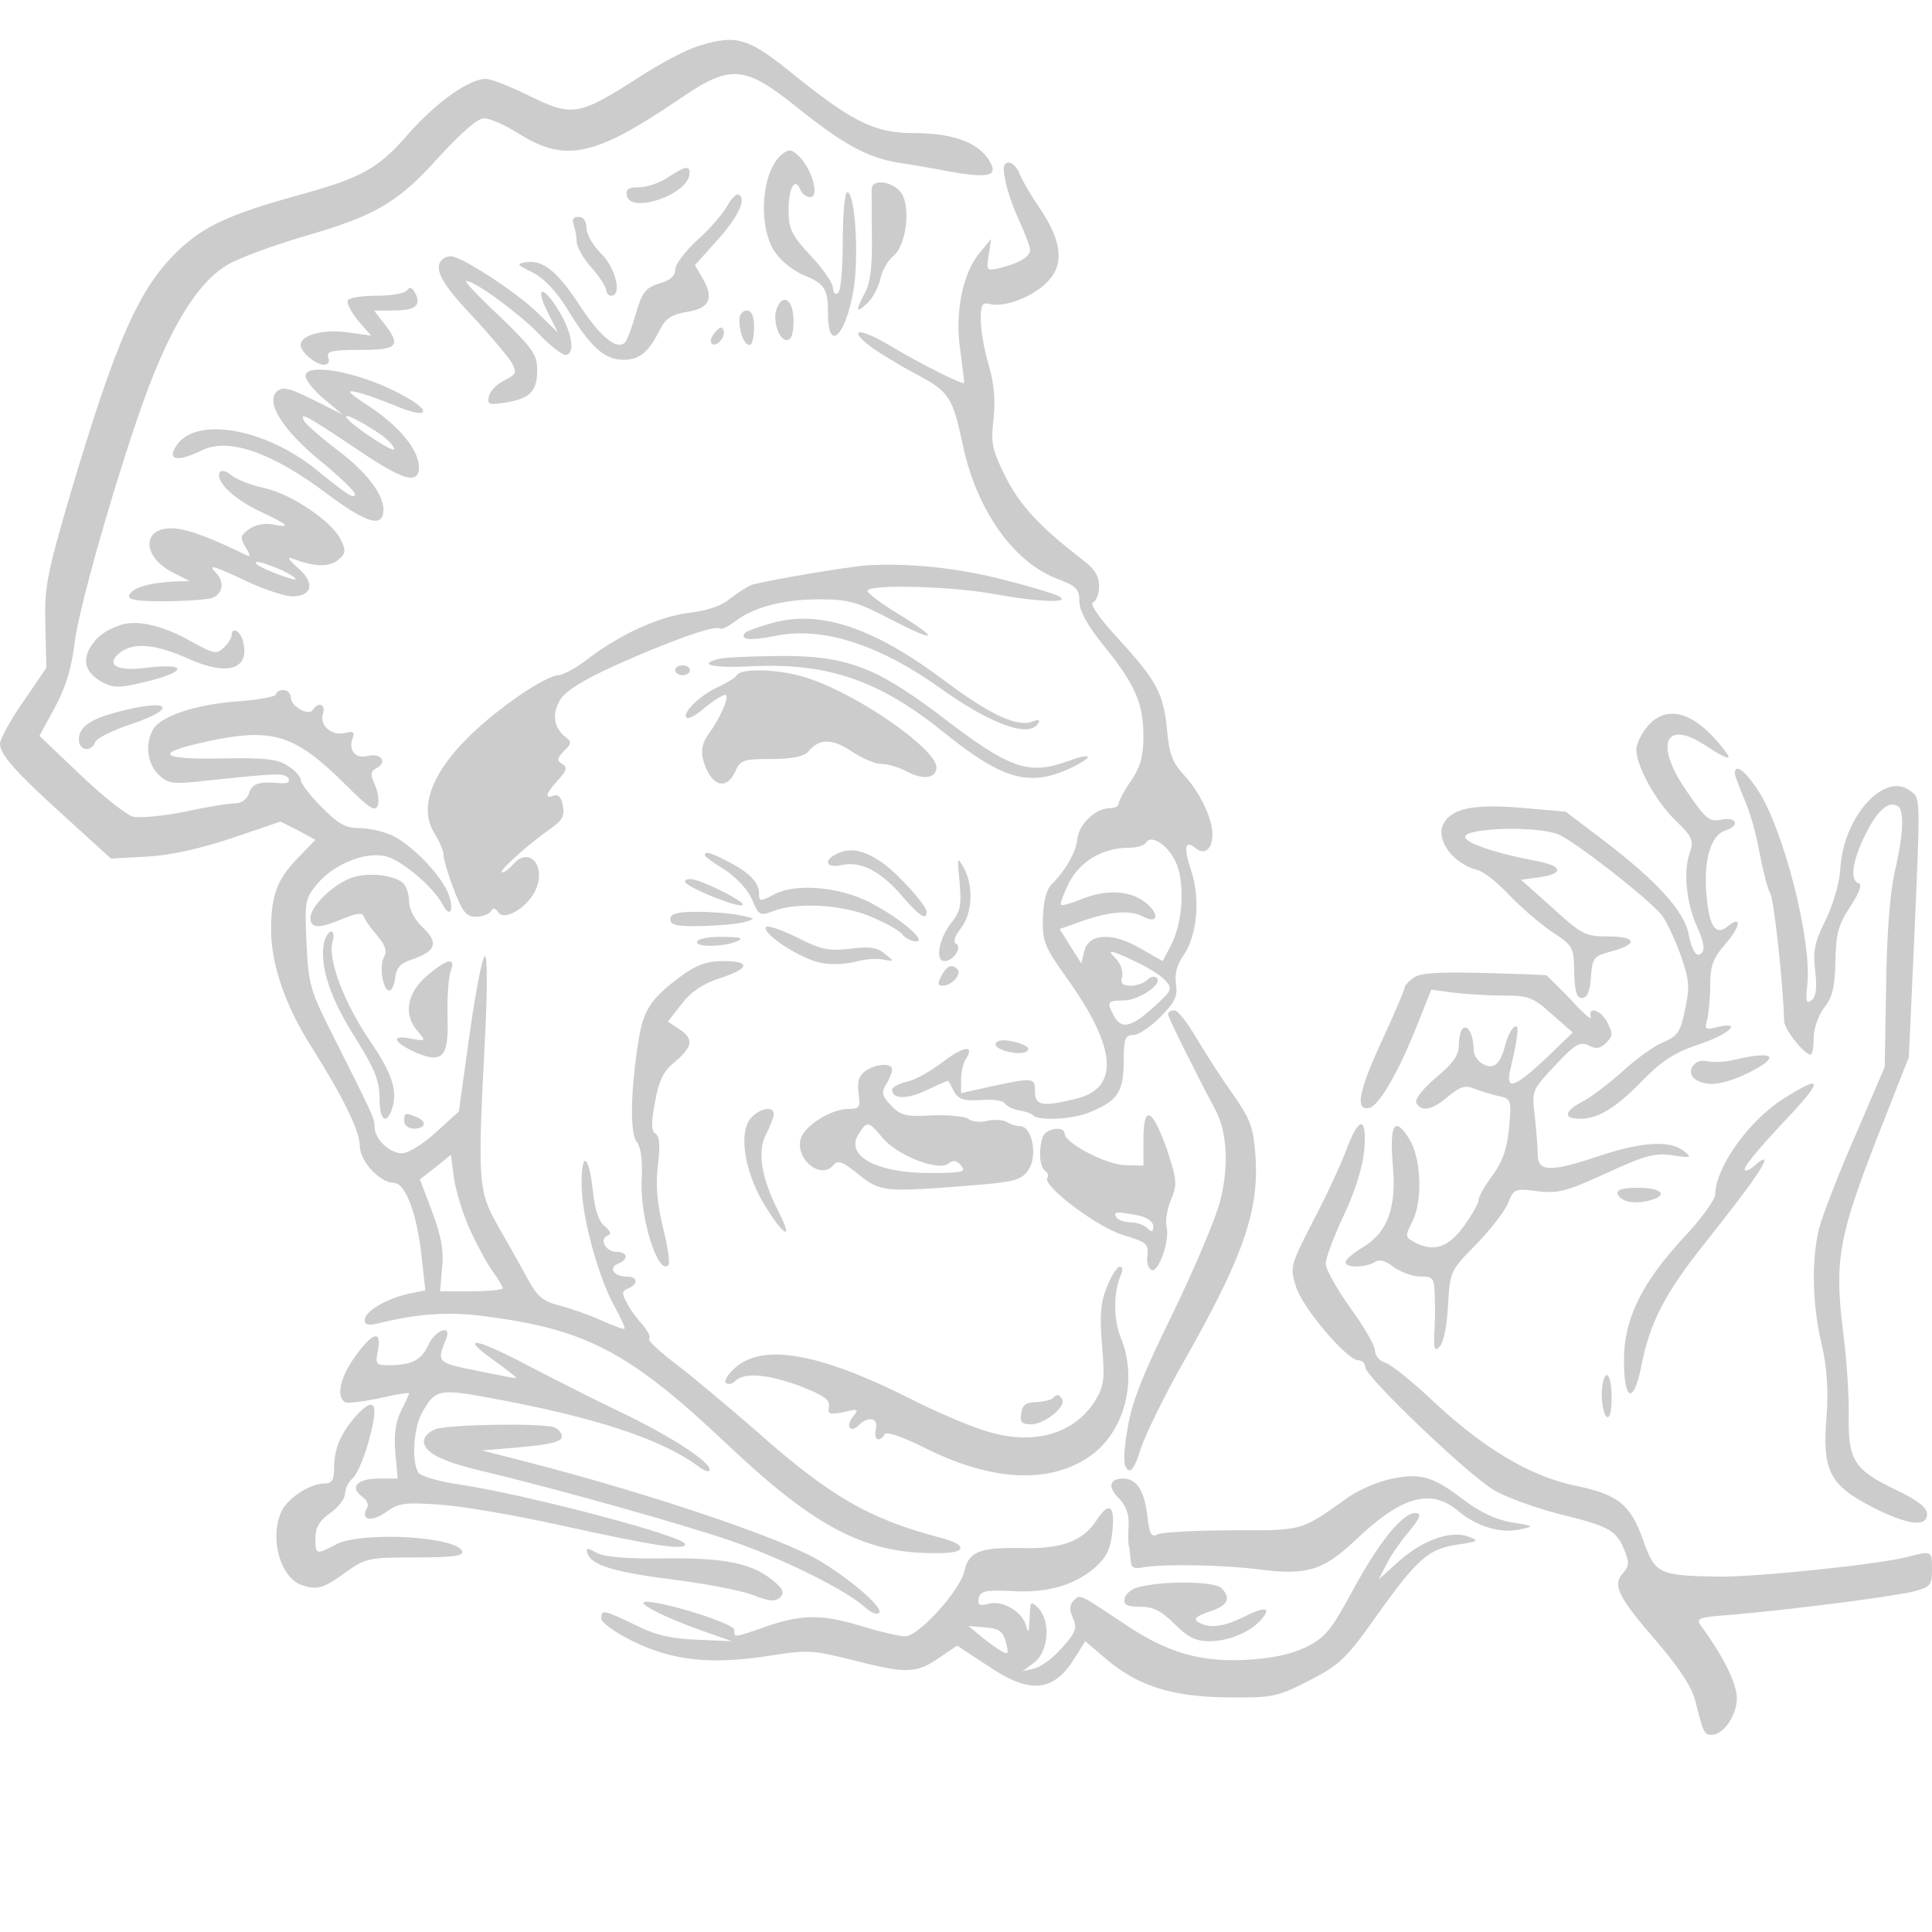 <?xml version="1.0" standalone="no"?>
<!DOCTYPE svg PUBLIC "-//W3C//DTD SVG 20010904//EN"
 "http://www.w3.org/TR/2001/REC-SVG-20010904/DTD/svg10.dtd">
<svg version="1.0" xmlns="http://www.w3.org/2000/svg"
 width="392pt" height="392pt" viewBox="0 0 392 392"
 preserveAspectRatio="xMidYMid meet">

<g transform="translate(0,392) scale(0.1,-0.1)"
fill="#cccccc" stroke="none">
<path d="M1415 3826 c-23 -7 -78 -36 -122 -65 -119 -76 -132 -78 -218 -36 -38
19 -79 35 -89 35 -34 0 -100 -47 -155 -109 -62 -72 -95 -91 -222 -126 -145
-40 -196 -64 -249 -115 -79 -76 -125 -183 -216 -488 -50 -170 -54 -194 -52
-272 l2 -85 -47 -69 c-26 -37 -47 -76 -47 -85 0 -22 31 -57 135 -151 l90 -82
75 4 c49 3 109 17 172 38 l97 33 36 -18 35 -19 -35 -36 c-43 -44 -55 -77 -55
-146 0 -72 30 -158 85 -243 61 -97 95 -166 95 -196 0 -31 41 -75 69 -75 24 0
48 -65 57 -155 l7 -63 -34 -7 c-45 -10 -89 -36 -89 -53 0 -10 7 -12 28 -7 76
19 139 24 211 15 211 -27 297 -72 498 -262 182 -172 285 -224 436 -219 50 1
47 18 -5 31 -144 38 -223 83 -373 216 -61 53 -136 116 -167 139 -31 24 -54 45
-51 49 4 3 -3 16 -14 29 -11 12 -26 32 -32 45 -10 18 -9 23 4 28 21 9 19 24
-4 24 -26 0 -37 18 -17 26 22 8 20 24 -3 24 -22 0 -36 26 -18 33 8 3 6 9 -6
19 -12 9 -20 33 -24 71 -8 74 -23 84 -23 15 0 -65 33 -187 66 -247 13 -24 23
-45 21 -47 -1 -2 -22 6 -47 17 -24 11 -62 24 -84 30 -34 8 -46 18 -67 57 -14
26 -41 74 -60 107 -39 69 -40 90 -25 378 5 97 5 167 0 167 -5 0 -19 -71 -31
-157 l-22 -158 -46 -42 c-26 -24 -57 -43 -69 -43 -26 0 -56 29 -56 54 0 17 -4
25 -85 186 -45 89 -49 101 -53 185 -4 86 -3 92 22 122 33 39 95 65 137 56 31
-6 97 -61 117 -98 15 -29 24 -13 12 21 -15 39 -77 103 -117 120 -18 8 -47 14
-66 14 -26 0 -42 9 -75 43 -23 23 -42 48 -42 55 0 6 -11 19 -26 28 -20 14 -47
17 -137 15 -126 -2 -136 11 -25 35 131 28 176 14 277 -86 49 -49 62 -58 67
-45 4 9 1 28 -5 42 -10 22 -10 28 4 35 22 13 7 31 -20 24 -25 -6 -39 13 -29
38 4 11 0 13 -15 9 -28 -7 -53 15 -46 38 7 20 -9 26 -20 9 -9 -14 -45 7 -45
25 0 8 -7 15 -15 15 -8 0 -15 -4 -15 -9 0 -4 -35 -11 -77 -14 -86 -6 -158 -30
-173 -58 -16 -29 -11 -68 11 -90 18 -18 29 -20 78 -15 168 18 178 18 186 7 4
-8 -1 -11 -17 -10 -43 4 -57 -1 -63 -21 -4 -12 -15 -20 -28 -20 -12 0 -58 -7
-102 -17 -45 -9 -92 -13 -105 -10 -14 4 -62 42 -107 85 l-83 79 31 57 c22 40
34 80 40 129 9 82 109 421 161 548 48 119 98 192 150 222 24 14 92 39 153 57
146 42 192 68 276 162 45 49 78 78 91 78 12 0 44 -14 72 -32 93 -58 153 -45
320 68 109 75 135 73 246 -16 91 -73 141 -100 202 -110 29 -4 67 -11 83 -14
104 -20 125 -15 99 23 -24 34 -75 51 -150 51 -78 0 -123 22 -239 115 -98 80
-120 86 -200 61z m-462 -2400 c15 -32 35 -70 47 -86 11 -15 20 -31 20 -34 0
-3 -29 -6 -64 -6 l-63 0 4 48 c4 34 -2 65 -20 113 l-25 66 32 25 31 25 6 -47
c4 -26 18 -73 32 -104z"/>
<path d="M1588 3608 c-42 -32 -51 -141 -18 -196 12 -19 37 -40 58 -49 46 -19
52 -28 52 -80 0 -80 36 -45 52 50 11 68 3 197 -13 197 -5 0 -9 -45 -9 -99 0
-56 -4 -103 -10 -106 -5 -3 -10 1 -10 11 0 9 -20 39 -45 65 -39 42 -45 54 -45
93 0 45 13 68 24 41 3 -8 12 -15 20 -15 19 0 4 56 -22 82 -15 15 -21 16 -34 6z"/>
<path d="M2040 3553 c4 -21 17 -58 29 -83 11 -25 21 -50 21 -57 0 -14 -22 -27
-62 -37 -26 -6 -27 -5 -22 26 l5 33 -20 -24 c-37 -41 -54 -123 -43 -199 5 -37
9 -68 8 -69 -3 -4 -89 39 -149 75 -60 36 -88 37 -46 3 13 -11 55 -37 92 -57
74 -39 79 -47 101 -149 28 -130 102 -235 190 -269 40 -15 46 -21 46 -46 0 -19
16 -49 51 -92 63 -78 79 -116 79 -183 0 -39 -6 -61 -25 -89 -14 -20 -25 -41
-25 -46 0 -6 -9 -10 -19 -10 -28 0 -62 -32 -65 -62 -3 -27 -23 -63 -52 -92
-11 -11 -17 -35 -18 -69 -1 -48 3 -58 51 -125 99 -139 104 -219 18 -241 -69
-17 -85 -15 -85 14 0 29 -3 29 -87 11 l-63 -14 0 27 c0 14 4 33 9 41 20 30 -2
29 -45 -4 -25 -19 -58 -38 -75 -41 -16 -4 -29 -11 -29 -16 0 -20 32 -20 72 0
23 11 42 19 42 18 1 -1 6 -11 12 -22 9 -16 20 -19 54 -17 23 2 46 -1 49 -7 4
-6 17 -12 29 -14 12 -2 25 -6 28 -10 12 -12 83 -8 117 7 54 22 67 41 67 102 0
47 3 54 20 54 10 0 35 17 55 37 29 30 35 42 31 67 -3 19 2 39 15 57 28 40 35
116 16 172 -16 48 -13 64 9 46 18 -15 34 -2 34 28 0 33 -26 87 -60 123 -21 23
-28 42 -32 88 -7 75 -21 101 -99 186 -38 41 -59 71 -51 74 6 2 12 17 12 32 0
22 -9 36 -37 57 -83 64 -124 108 -153 166 -27 54 -30 68 -24 117 4 38 1 72
-10 110 -9 29 -16 70 -16 91 0 32 3 36 19 32 29 -7 86 14 116 45 35 35 30 82
-15 149 -18 26 -36 57 -41 70 -5 13 -15 23 -22 23 -11 0 -13 -9 -7 -37z m351
-1397 c13 -47 6 -114 -16 -156 l-16 -30 -44 25 c-57 34 -106 32 -115 -5 l-6
-25 -22 35 -22 35 48 17 c55 19 96 22 122 8 30 -16 33 6 4 29 -32 25 -80 27
-131 6 -20 -8 -38 -13 -40 -11 -3 2 5 22 16 45 23 44 69 71 122 71 15 0 30 4
34 10 13 21 55 -13 66 -54z m-87 -187 c24 -11 51 -28 60 -38 16 -17 14 -21
-24 -55 -45 -41 -65 -45 -80 -17 -15 28 -13 31 19 31 31 0 81 33 68 46 -4 4
-13 2 -19 -4 -7 -7 -22 -12 -34 -12 -17 0 -21 5 -17 19 2 10 -3 25 -12 35 -22
21 -14 20 39 -5z"/>
<path d="M1355 3560 c-16 -11 -43 -20 -58 -20 -22 0 -28 -4 -25 -17 8 -38 126
3 127 45 1 17 -9 15 -44 -8z"/>
<path d="M1769 3538 c-1 -7 0 -51 0 -98 1 -59 -3 -94 -14 -114 -20 -38 -19
-43 4 -22 11 10 23 32 27 49 3 17 15 38 26 47 29 23 37 110 13 133 -19 20 -55
23 -56 5z"/>
<path d="M1476 3503 c-8 -15 -35 -47 -60 -69 -25 -23 -46 -50 -46 -61 0 -13
-10 -22 -32 -28 -28 -9 -35 -17 -48 -62 -8 -28 -18 -55 -22 -58 -16 -16 -49
11 -89 71 -47 73 -77 97 -111 92 -21 -3 -20 -5 13 -21 23 -12 47 -37 70 -74
47 -77 75 -103 114 -103 33 0 51 15 75 63 10 20 23 29 53 34 46 7 56 26 34 66
l-17 29 44 49 c44 49 61 85 45 94 -4 3 -15 -7 -23 -22z"/>
<path d="M1164 3464 c3 -9 6 -24 6 -34 0 -11 14 -35 30 -53 17 -19 30 -40 30
-46 0 -6 5 -11 10 -11 23 0 9 57 -20 85 -16 16 -30 39 -30 52 0 14 -6 23 -16
23 -11 0 -14 -5 -10 -16z"/>
<path d="M897 3393 c-18 -17 -1 -49 62 -115 37 -40 73 -83 80 -95 10 -19 8
-23 -16 -35 -15 -7 -29 -22 -31 -32 -4 -17 0 -18 33 -13 50 8 65 23 65 66 0
32 -9 44 -76 109 -42 39 -73 72 -68 72 17 0 102 -62 144 -104 24 -26 50 -46
57 -46 20 0 15 41 -10 84 -32 56 -54 60 -27 5 l22 -44 -43 42 c-44 42 -153
113 -174 113 -7 0 -15 -3 -18 -7z"/>
<path d="M826 3331 c-4 -6 -31 -11 -61 -11 -30 0 -56 -4 -59 -9 -4 -5 6 -23
20 -41 l27 -31 -50 7 c-49 6 -93 -6 -93 -26 0 -14 30 -40 47 -40 9 0 13 6 9
15 -4 12 6 15 64 15 78 0 85 8 49 54 l-20 26 40 0 c44 0 57 11 43 36 -6 11
-11 13 -16 5z"/>
<path d="M1576 3294 c-9 -23 4 -64 20 -64 10 0 14 12 14 40 0 41 -21 57 -34
24z"/>
<path d="M1500 3271 c0 -26 10 -51 21 -51 5 0 9 16 9 35 0 24 -5 35 -15 35 -8
0 -15 -9 -15 -19z"/>
<path d="M1451 3246 c-8 -9 -11 -19 -7 -23 9 -9 29 13 24 27 -2 8 -8 7 -17 -4z"/>
<path d="M620 3157 c0 -8 17 -30 38 -47 l37 -31 -60 30 c-50 25 -62 27 -74 16
-22 -22 13 -78 90 -141 38 -31 69 -61 69 -66 0 -12 -13 -4 -77 48 -104 85
-246 110 -285 50 -20 -30 2 -34 51 -10 54 27 142 -3 256 -89 70 -52 103 -65
111 -44 11 31 -23 82 -89 132 -37 28 -69 56 -71 63 -7 16 6 9 112 -62 90 -61
122 -70 122 -34 0 35 -40 83 -100 123 -45 29 -49 35 -25 29 17 -4 50 -16 74
-26 78 -33 80 -10 3 28 -82 41 -182 58 -182 31z m153 -119 c15 -11 27 -24 27
-29 0 -10 -87 48 -97 64 -7 11 32 -9 70 -35z"/>
<path d="M446 2962 c-10 -17 26 -53 80 -79 60 -28 67 -35 27 -27 -17 3 -36 -1
-48 -10 -18 -13 -18 -17 -7 -36 8 -12 10 -20 5 -18 -69 34 -113 51 -142 55
-73 10 -78 -55 -8 -90 l32 -16 -35 -1 c-49 -3 -83 -13 -88 -28 -3 -9 16 -12
70 -12 40 0 83 3 96 6 24 7 29 33 10 52 -18 18 -6 15 64 -18 34 -16 76 -30 91
-30 41 0 47 28 11 58 -20 18 -23 24 -9 18 42 -16 71 -17 90 -3 16 13 18 18 7
41 -17 37 -100 94 -157 106 -27 6 -57 18 -66 26 -9 8 -20 11 -23 6z m119 -196
c19 -8 35 -18 35 -21 0 -5 -70 21 -79 30 -8 9 10 5 44 -9z"/>
<path d="M1760 2773 c-42 -3 -194 -29 -233 -39 -9 -3 -29 -16 -45 -28 -17 -15
-47 -25 -81 -29 -62 -7 -141 -43 -207 -93 -24 -19 -52 -34 -62 -34 -10 0 -45
-18 -78 -41 -151 -105 -216 -208 -173 -279 11 -17 19 -37 19 -45 0 -8 9 -39
21 -70 17 -45 25 -55 44 -55 13 0 27 5 31 11 4 8 9 7 15 -2 11 -18 56 7 74 42
26 50 -11 95 -45 54 -7 -8 -16 -15 -21 -15 -11 0 53 57 97 88 25 17 30 27 26
47 -3 17 -9 24 -18 21 -20 -8 -17 4 8 31 18 20 20 26 9 33 -12 7 -11 11 3 26
16 15 16 19 4 28 -24 19 -29 46 -12 75 11 19 45 40 108 69 106 48 205 84 216
77 4 -3 18 4 31 14 38 29 98 45 171 45 60 0 77 -5 148 -42 93 -48 98 -40 10
14 -33 20 -60 41 -60 45 0 14 167 10 255 -6 94 -17 159 -19 134 -5 -9 5 -58
20 -110 33 -95 25 -196 35 -279 30z"/>
<path d="M1567 2656 c-26 -7 -50 -16 -54 -19 -15 -15 9 -18 61 -7 94 19 208
-17 332 -105 103 -74 182 -103 200 -73 5 8 2 9 -11 4 -31 -12 -87 14 -180 84
-143 107 -251 143 -348 116z"/>
<path d="M245 2652 c-33 -11 -51 -26 -64 -49 -14 -28 -5 -50 28 -68 24 -12 36
-11 96 4 77 20 72 36 -9 26 -60 -8 -84 7 -51 32 28 20 71 16 136 -13 81 -37
127 -22 112 35 -5 21 -23 30 -23 12 0 -5 -7 -17 -16 -25 -14 -14 -20 -13 -67
13 -56 32 -110 44 -142 33z"/>
<path d="M1458 2583 c-44 -11 -11 -19 65 -15 155 8 261 -28 392 -134 118 -95
172 -111 254 -74 53 25 50 35 -4 15 -79 -28 -117 -15 -257 93 -134 101 -193
123 -337 121 -53 -1 -104 -3 -113 -6z"/>
<path d="M1370 2560 c0 -5 7 -10 15 -10 8 0 15 5 15 10 0 6 -7 10 -15 10 -8 0
-15 -4 -15 -10z"/>
<path d="M1495 2550 c-4 -6 -21 -16 -38 -24 -35 -15 -74 -53 -64 -62 3 -4 20
5 37 20 17 14 36 26 41 26 11 0 -9 -46 -33 -79 -12 -16 -16 -32 -12 -50 14
-55 47 -68 66 -26 10 23 17 25 73 25 43 0 66 5 75 15 22 27 48 27 87 1 21 -14
48 -26 61 -26 13 0 37 -7 53 -16 33 -17 59 -13 59 9 0 36 -151 143 -255 179
-54 20 -140 24 -150 8z"/>
<path d="M237 2475 c-56 -15 -77 -31 -77 -56 0 -22 25 -26 33 -5 3 8 35 24 71
36 102 34 80 54 -27 25z"/>
<path d="M3341 2444 c-12 -15 -21 -35 -21 -45 0 -33 39 -104 79 -143 36 -35
38 -41 29 -68 -13 -37 -6 -103 16 -150 10 -21 15 -42 11 -48 -10 -17 -22 -3
-29 36 -9 45 -65 107 -170 187 l-79 60 -90 8 c-97 8 -141 -1 -158 -32 -17 -32
18 -81 68 -94 13 -3 41 -25 64 -50 23 -24 62 -58 87 -75 44 -29 45 -31 46 -82
1 -40 5 -53 16 -53 10 0 16 13 18 42 3 40 5 43 43 53 54 15 49 30 -9 30 -45 0
-53 4 -112 58 l-64 57 37 5 c51 7 48 23 -5 33 -86 16 -149 38 -145 50 6 18
148 21 189 4 33 -14 180 -128 209 -163 9 -11 26 -46 38 -79 19 -54 20 -67 10
-113 -9 -46 -15 -54 -45 -67 -18 -7 -55 -34 -81 -58 -27 -24 -63 -52 -80 -61
-39 -20 -43 -36 -8 -36 38 0 74 22 129 79 38 39 65 56 113 72 61 20 91 48 37
35 -24 -6 -26 -5 -20 16 3 13 6 44 6 70 0 39 6 54 31 83 31 35 34 60 4 35 -25
-20 -38 2 -43 70 -5 68 10 116 39 125 30 10 23 28 -8 22 -25 -5 -32 1 -71 58
-67 97 -43 148 42 90 21 -14 40 -24 43 -22 2 3 -13 23 -35 46 -49 51 -98 57
-131 15z"/>
<path d="M3520 2351 c0 -5 9 -28 19 -52 11 -24 25 -73 31 -109 7 -36 16 -73
22 -83 8 -15 27 -197 28 -259 0 -16 41 -68 54 -68 3 0 6 15 6 34 0 19 9 45 21
61 17 21 22 42 23 94 1 57 6 75 30 111 18 28 25 45 17 48 -18 6 -13 45 14 99
25 50 47 69 66 57 13 -8 11 -60 -7 -134 -9 -42 -16 -125 -17 -230 l-3 -165
-60 -140 c-34 -77 -66 -161 -73 -187 -16 -65 -14 -155 5 -235 11 -48 14 -91
10 -148 -9 -109 6 -138 93 -183 73 -37 111 -41 111 -14 0 13 -19 28 -61 48
-86 41 -99 60 -98 148 1 39 -4 120 -12 179 -17 141 -8 189 71 392 l63 160 10
220 c14 318 14 305 -8 321 -52 39 -135 -54 -141 -158 -1 -26 -14 -72 -29 -103
-23 -46 -27 -64 -22 -105 4 -34 2 -52 -7 -59 -11 -9 -13 -3 -9 31 10 90 -50
323 -103 399 -25 37 -44 50 -44 30z"/>
<path d="M1703 2190 c-34 -14 -29 -33 6 -25 38 8 79 -13 123 -65 35 -40 48
-48 48 -30 0 13 -57 76 -89 99 -36 25 -62 31 -88 21z"/>
<path d="M1430 2185 c0 -3 18 -16 41 -30 24 -16 46 -40 55 -60 13 -32 16 -34
42 -24 47 19 142 14 199 -11 29 -12 58 -28 64 -36 6 -8 19 -14 28 -14 23 1
-37 50 -96 80 -62 31 -148 38 -191 16 -30 -16 -32 -16 -32 2 0 22 -21 43 -67
66 -33 17 -43 19 -43 11z"/>
<path d="M1947 2130 c4 -47 2 -59 -18 -84 -24 -31 -32 -76 -13 -76 18 0 37 27
24 35 -7 4 -3 15 10 32 23 30 26 86 5 123 -13 23 -13 21 -8 -30z"/>
<path d="M716 2140 c-37 -12 -86 -58 -86 -82 0 -22 16 -23 66 -2 27 11 39 13
42 5 2 -7 14 -24 27 -39 17 -20 21 -32 14 -44 -10 -19 -2 -68 11 -68 5 0 10
12 12 27 2 19 11 29 33 36 51 17 56 35 20 68 -14 14 -25 35 -25 50 0 15 -6 32
-13 38 -20 16 -68 21 -101 11z"/>
<path d="M1390 2131 c0 -10 110 -55 117 -47 5 5 -59 39 -94 50 -13 4 -23 3
-23 -3z"/>
<path d="M1360 2055 c0 -12 13 -15 63 -14 34 1 73 4 87 8 24 7 24 7 -9 14 -18
4 -58 7 -87 7 -41 0 -54 -4 -54 -15z"/>
<path d="M1554 2039 c-8 -14 74 -67 114 -73 20 -4 51 -2 69 3 18 5 42 7 55 4
23 -4 23 -4 3 12 -15 13 -32 15 -70 10 -43 -5 -59 -2 -108 23 -32 16 -60 25
-63 21z"/>
<path d="M657 2005 c-8 -46 13 -111 64 -191 39 -62 49 -87 49 -121 0 -43 12
-57 24 -27 14 38 4 73 -44 143 -53 78 -86 167 -75 201 3 11 2 20 -3 20 -5 0
-12 -11 -15 -25z"/>
<path d="M1415 2010 c-8 -12 52 -12 80 0 15 6 8 9 -27 9 -26 1 -50 -3 -53 -9z"/>
<path d="M865 1939 c-40 -35 -47 -79 -17 -112 17 -20 16 -20 -16 -14 -42 8
-33 -9 15 -30 52 -21 64 -6 61 76 -1 36 2 76 6 89 12 31 -6 28 -49 -9z"/>
<path d="M1384 1941 c-60 -44 -77 -67 -87 -124 -17 -99 -20 -197 -5 -214 8
-10 12 -36 10 -74 -5 -76 33 -198 54 -176 4 3 -1 38 -11 77 -12 50 -15 87 -10
127 5 38 3 58 -5 63 -9 5 -9 22 -1 64 8 44 17 63 41 82 36 31 38 46 8 66 l-23
15 28 36 c18 24 43 41 77 52 62 20 64 35 7 35 -33 0 -54 -8 -83 -29z"/>
<path d="M1910 1940 c-8 -16 -8 -20 3 -20 18 0 39 24 30 33 -11 12 -22 8 -33
-13z"/>
<path d="M2868 1936 c-10 -7 -18 -16 -18 -20 0 -4 -20 -51 -45 -105 -49 -106
-56 -145 -27 -139 20 4 60 73 99 172 l27 68 44 -6 c25 -3 70 -6 102 -6 51 0
60 -3 99 -38 l42 -37 -55 -53 c-63 -59 -81 -65 -72 -24 17 73 19 95 9 89 -6
-4 -14 -19 -18 -34 -10 -42 -24 -54 -46 -42 -10 5 -19 18 -19 29 0 28 -11 51
-21 44 -5 -3 -9 -18 -9 -34 0 -21 -11 -37 -47 -67 -28 -24 -43 -44 -39 -51 11
-19 32 -14 64 13 24 20 35 24 54 16 12 -5 35 -12 49 -15 25 -5 26 -8 21 -63
-4 -42 -12 -68 -33 -97 -16 -21 -29 -44 -29 -51 0 -7 -14 -31 -30 -53 -32 -44
-61 -53 -101 -32 -18 10 -18 13 -4 40 22 42 19 128 -5 168 -30 49 -41 32 -34
-52 8 -87 -11 -138 -63 -168 -18 -11 -33 -24 -33 -29 0 -12 41 -11 59 0 10 7
23 3 39 -10 14 -10 38 -19 53 -19 27 0 29 -3 30 -37 1 -21 1 -56 -1 -78 -1
-33 1 -38 11 -27 8 7 15 43 17 83 4 70 5 71 57 124 29 30 58 67 65 84 11 29
14 30 60 24 42 -5 59 0 140 37 78 36 98 41 133 36 39 -6 41 -5 23 9 -29 22
-85 18 -170 -10 -101 -34 -126 -33 -126 3 0 15 -3 50 -6 78 -6 51 -6 52 41
102 41 44 51 49 68 41 15 -8 23 -7 36 5 14 15 14 19 1 44 -15 25 -39 30 -32 7
1 -5 -18 11 -42 38 -25 26 -47 47 -48 48 -2 1 -59 3 -128 5 -93 2 -130 0 -142
-10z"/>
<path d="M2370 1862 c0 -6 50 -107 96 -194 24 -44 28 -117 9 -187 -9 -35 -52
-136 -95 -225 -60 -122 -83 -179 -92 -233 -9 -53 -9 -76 -1 -84 8 -8 16 4 28
43 10 29 48 107 86 174 123 216 155 310 146 423 -4 54 -11 72 -45 120 -22 31
-55 82 -74 114 -18 31 -38 57 -45 57 -7 0 -13 -3 -13 -8z"/>
<path d="M2020 1801 c0 -12 48 -23 62 -15 8 5 5 10 -8 15 -27 11 -54 11 -54 0z"/>
<path d="M3520 1770 c-19 -5 -45 -6 -57 -3 -27 6 -44 -24 -22 -38 23 -14 56
-10 104 13 69 34 57 47 -25 28z"/>
<path d="M1756 1747 c-14 -10 -17 -23 -14 -45 4 -29 2 -32 -21 -32 -34 0 -87
-33 -96 -59 -13 -42 40 -86 66 -55 9 11 18 8 51 -19 45 -36 54 -36 231 -22 88
7 100 11 114 32 19 28 7 88 -17 88 -8 0 -21 4 -28 9 -7 4 -25 5 -39 2 -13 -4
-30 -2 -37 3 -7 6 -40 9 -74 8 -54 -3 -64 -1 -84 20 -19 20 -20 27 -10 43 7
11 12 24 12 30 0 14 -33 12 -54 -3z m35 -136 c30 -36 114 -68 133 -52 10 8 17
7 26 -4 11 -13 3 -15 -64 -15 -108 0 -172 35 -144 79 17 27 20 27 49 -8z"/>
<path d="M3619 1691 c-71 -45 -138 -139 -139 -195 0 -10 -28 -49 -63 -86 -86
-93 -122 -166 -122 -249 0 -84 19 -92 35 -14 17 89 48 149 131 253 85 107 119
155 119 166 0 4 -9 -1 -20 -11 -11 -10 -20 -13 -20 -7 0 7 32 45 70 86 91 95
93 110 9 57z"/>
<path d="M1525 1653 c-27 -27 -16 -107 25 -176 39 -64 61 -78 31 -18 -36 69
-45 124 -27 159 9 17 16 36 16 42 0 16 -27 12 -45 -7z"/>
<path d="M820 1645 c0 -8 9 -15 20 -15 24 0 27 15 4 24 -22 9 -24 8 -24 -9z"/>
<path d="M2320 1608 l0 -53 -38 1 c-38 1 -122 45 -122 64 0 16 -37 11 -44 -6
-9 -24 -7 -62 4 -69 6 -4 8 -10 5 -15 -10 -16 101 -100 154 -116 47 -14 52
-18 49 -41 -2 -15 2 -28 9 -30 14 -5 37 61 30 88 -3 11 1 36 9 55 13 31 12 40
-8 101 -30 85 -48 93 -48 21z m-11 -154 c19 -4 31 -13 31 -22 0 -12 -3 -13
-12 -4 -7 7 -22 12 -34 12 -13 0 -26 5 -29 10 -7 12 1 12 44 4z"/>
<path d="M2731 1585 c-12 -31 -42 -96 -68 -145 -44 -86 -46 -91 -34 -129 12
-43 104 -151 127 -151 8 0 14 -6 14 -14 0 -19 209 -219 262 -250 24 -14 82
-35 128 -47 105 -26 118 -33 135 -72 11 -27 11 -34 -2 -49 -22 -24 -10 -48 67
-137 47 -55 73 -94 80 -123 16 -64 18 -68 33 -68 24 0 51 40 51 74 0 29 -25
81 -69 142 -16 21 -15 22 62 28 127 11 325 37 366 47 34 9 37 13 37 44 0 39 0
39 -50 26 -56 -15 -307 -41 -384 -40 -121 2 -128 6 -152 74 -26 73 -51 93
-140 111 -89 19 -182 74 -283 168 -43 41 -88 77 -100 81 -11 3 -21 14 -21 24
0 10 -22 49 -50 87 -27 38 -50 78 -50 90 0 12 17 57 37 99 23 49 38 98 41 131
6 71 -11 70 -37 -1z"/>
<path d="M3282 1498 c6 -16 32 -22 64 -14 40 10 27 26 -22 26 -32 0 -44 -4
-42 -12z"/>
<path d="M2246 1309 c-13 -31 -15 -58 -10 -119 6 -69 4 -82 -14 -112 -42 -67
-123 -91 -217 -63 -32 9 -106 40 -164 70 -180 90 -292 109 -348 61 -15 -13
-25 -28 -20 -32 4 -4 13 -2 19 4 18 18 66 14 133 -11 46 -18 59 -27 57 -41 -3
-15 1 -17 30 -11 30 7 31 6 19 -9 -16 -19 -6 -35 11 -18 20 20 41 15 35 -8 -5
-21 7 -28 18 -10 3 6 35 -5 76 -25 137 -70 254 -77 337 -22 73 48 102 156 66
243 -15 37 -15 91 0 127 5 10 4 17 -2 17 -5 0 -17 -18 -26 -41z"/>
<path d="M869 1191 c-14 -31 -34 -41 -81 -41 -25 0 -27 2 -21 31 8 43 -13 35
-49 -17 -28 -40 -36 -78 -18 -89 5 -3 36 1 70 8 33 8 60 12 60 10 0 -2 -7 -18
-16 -35 -11 -22 -15 -48 -12 -85 l5 -53 -38 0 c-44 0 -60 -17 -35 -36 10 -7
15 -17 11 -23 -15 -25 8 -30 37 -10 27 20 39 21 112 16 44 -3 155 -22 244 -42
196 -43 252 -51 252 -38 0 16 -330 103 -465 122 -37 6 -72 16 -76 23 -14 21
-10 86 5 117 27 51 35 54 133 36 219 -40 354 -84 431 -141 12 -9 22 -12 22 -6
0 17 -81 69 -183 118 -51 24 -135 67 -187 94 -106 56 -140 61 -68 10 26 -19
47 -35 45 -36 -1 -1 -37 6 -80 15 -81 16 -81 17 -62 64 13 31 -22 19 -36 -12z"/>
<path d="M3250 1091 c0 -22 5 -43 10 -46 6 -4 10 12 10 39 0 25 -4 46 -10 46
-5 0 -10 -18 -10 -39z"/>
<path d="M2136 1083 c-4 -4 -19 -7 -34 -8 -20 0 -28 -6 -30 -22 -3 -18 1 -23
20 -23 27 0 72 36 63 51 -7 11 -10 11 -19 2z"/>
<path d="M723 1048 c-31 -35 -45 -67 -45 -104 0 -27 -4 -34 -20 -34 -29 0 -75
-30 -87 -57 -25 -54 -2 -134 41 -149 32 -11 44 -7 91 27 38 27 45 29 139 29
74 0 99 3 96 12 -11 31 -203 41 -255 15 -42 -22 -43 -22 -43 12 0 21 8 36 30
51 17 12 30 30 30 39 0 10 7 24 15 31 8 6 21 36 30 65 25 86 18 106 -22 63z"/>
<path d="M883 1020 c-13 -5 -23 -16 -23 -24 0 -23 36 -41 115 -60 152 -36 415
-110 510 -143 105 -36 235 -101 271 -135 13 -11 24 -15 28 -10 7 11 -54 64
-119 104 -73 45 -338 135 -593 201 l-94 24 81 7 c57 5 81 11 81 21 0 7 -7 16
-16 19 -24 9 -216 6 -241 -4z"/>
<path d="M2821 919 c-24 -5 -62 -21 -84 -36 -100 -71 -91 -68 -237 -68 -74 0
-142 -4 -151 -8 -13 -7 -17 0 -21 37 -6 52 -22 76 -49 76 -28 0 -32 -17 -9
-40 14 -14 21 -32 20 -53 -1 -18 -1 -36 0 -42 2 -5 3 -19 4 -30 1 -16 6 -19
26 -15 40 7 159 5 232 -4 99 -13 132 -3 197 58 95 91 154 107 210 60 38 -32
87 -46 126 -37 29 6 28 7 -17 14 -31 5 -64 20 -100 47 -61 47 -86 54 -147 41z"/>
<path d="M2224 834 c-28 -41 -69 -57 -151 -55 -85 2 -108 -8 -116 -46 -8 -39
-93 -133 -120 -133 -12 0 -51 9 -87 20 -82 25 -122 25 -195 0 -69 -24 -65 -23
-65 -7 0 13 -144 58 -180 57 -21 -1 34 -30 110 -57 l65 -23 -70 3 c-52 2 -85
9 -126 30 -65 31 -69 32 -69 13 0 -8 29 -29 64 -46 79 -39 157 -48 274 -30 80
13 91 12 171 -8 109 -28 130 -28 176 4 l37 25 61 -40 c86 -59 134 -55 177 14
l22 35 41 -35 c65 -56 136 -78 248 -79 91 -1 100 1 165 34 62 32 75 44 136
130 84 118 106 137 165 146 43 6 45 8 23 16 -36 14 -94 -7 -142 -50 l-41 -37
16 31 c9 18 28 45 42 62 27 32 31 42 16 42 -25 0 -72 -58 -122 -149 -48 -89
-59 -103 -99 -123 -32 -15 -69 -23 -125 -26 -91 -4 -156 15 -239 70 -96 64
-94 64 -107 51 -9 -9 -10 -19 -2 -36 9 -20 6 -29 -21 -59 -17 -20 -42 -39 -56
-43 l-25 -6 25 19 c28 24 32 84 6 110 -15 15 -16 13 -17 -23 -1 -24 -3 -31 -6
-17 -6 30 -47 56 -77 48 -19 -5 -23 -3 -20 12 4 14 15 16 63 14 73 -5 127 10
170 45 26 23 34 38 38 76 6 53 -7 62 -33 21z m-183 -246 c6 -24 5 -26 -9 -18
-10 5 -28 19 -42 30 l-25 21 34 -3 c28 -2 36 -8 42 -30z"/>
<path d="M1192 768 c8 -24 55 -38 174 -53 64 -8 137 -22 161 -31 35 -14 46
-14 56 -5 9 10 6 18 -17 36 -42 34 -101 45 -223 43 -71 -1 -116 3 -132 11 -19
11 -23 11 -19 -1z"/>
<path d="M2315 701 c-17 -3 -31 -14 -33 -24 -3 -13 4 -17 31 -17 27 0 43 -8
70 -35 27 -27 43 -35 71 -35 40 0 84 19 106 45 20 24 7 26 -35 5 -42 -21 -72
-25 -94 -11 -10 6 -4 12 23 21 37 12 45 27 24 48 -13 13 -110 15 -163 3z"/>
</g>
</svg>

